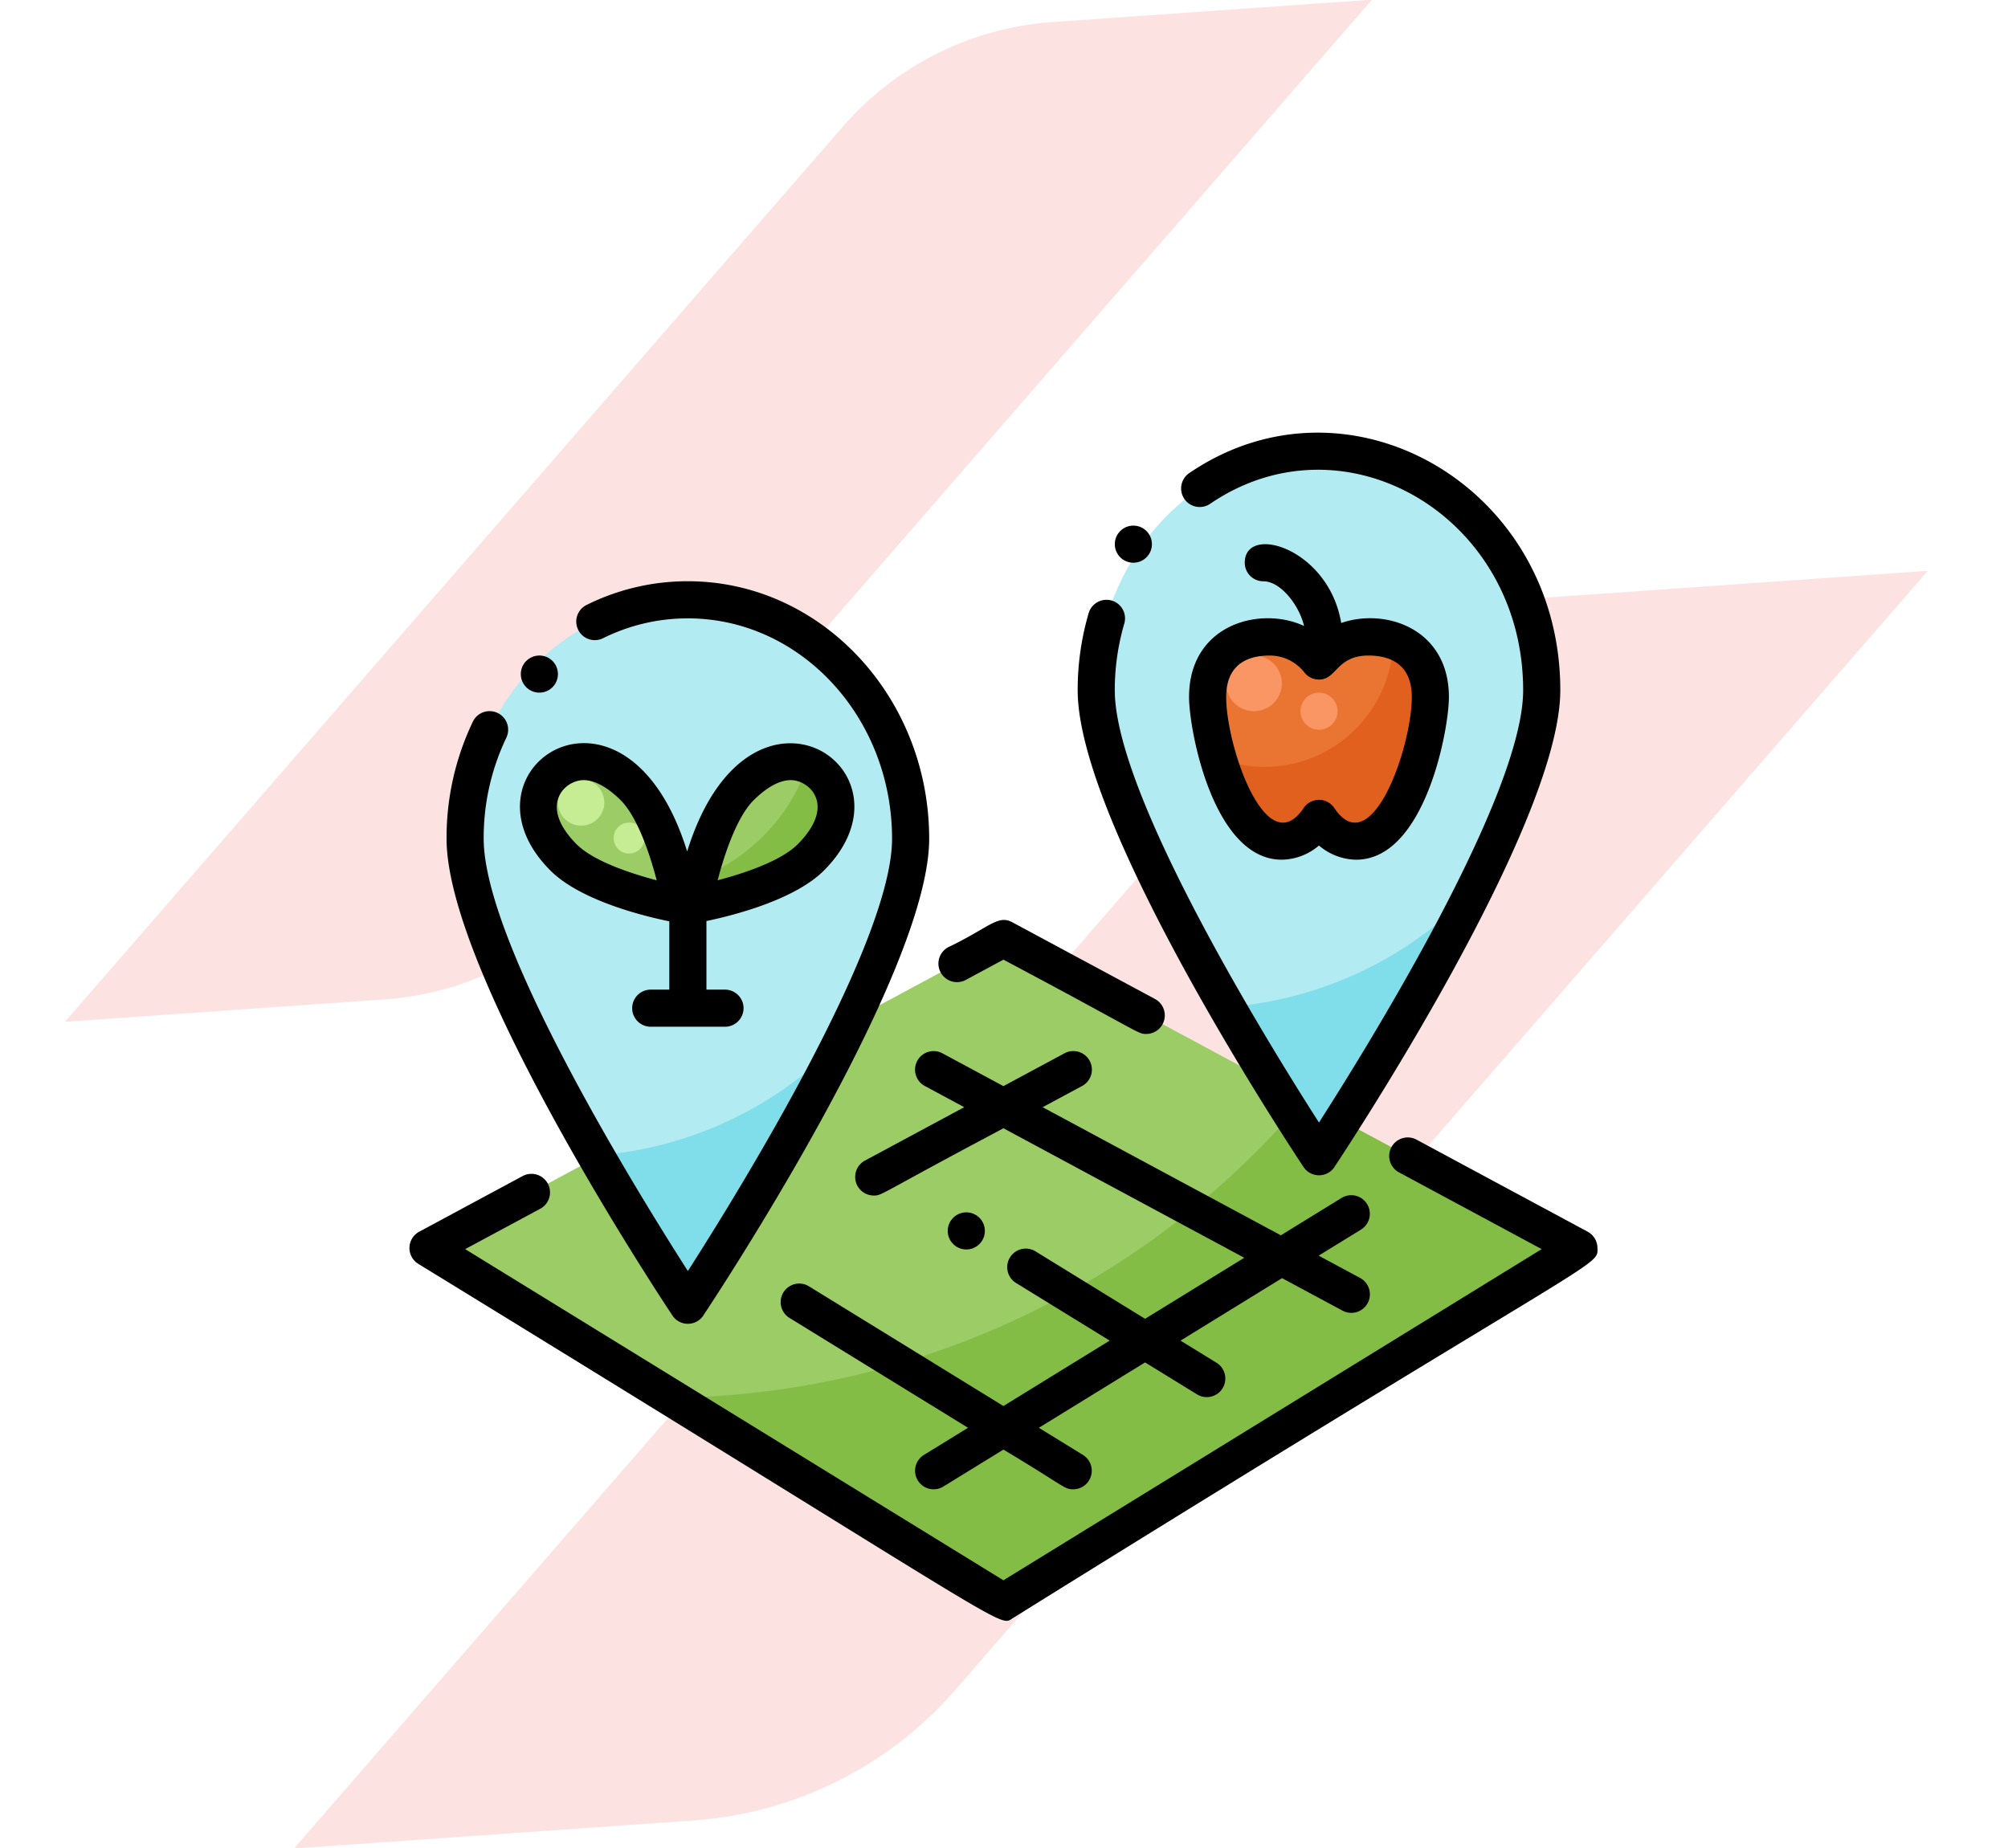 <svg xmlns="http://www.w3.org/2000/svg" width="220.689" height="203.118" viewBox="0 0 220.689 203.118"><g transform="translate(-765 -6595.441)"><g transform="translate(765.378 6601.417)"><path d="M115.9,0A33.619,33.619,0,0,0,92.127,9.847L0,101.974H35.193a33.619,33.619,0,0,0,23.773-9.847L151.093,0Z" transform="matrix(0.998, -0.07, 0.07, 0.998, -0.379, 4.564)" fill="#fde2e2"/><path d="M144.875,0a42.024,42.024,0,0,0-29.716,12.309L0,127.468H43.991a42.024,42.024,0,0,0,29.716-12.309L188.866,0Z" transform="matrix(0.998, -0.07, 0.07, 0.998, 23.012, 69.985)" fill="#fde2e2"/></g><g transform="translate(809.994 6643.048)"><g transform="translate(2.045 2.004)"><path d="M71.243,290.933,8,252.016,71.243,218l63.243,34.016Z" transform="translate(-8 -164.448)" fill="#9ccc65"/><path d="M149.42,342.805l63.243-38.917-30.231-16.26a92.616,92.616,0,0,1-69.494,32.727Z" transform="translate(-86.177 -216.32)" fill="#83bd46"/><path d="M72.962,98.258c0,14.5-24.481,51.265-24.481,51.265S24,112.76,24,98.258,34.961,72,48.481,72,72.962,83.756,72.962,98.258Z" transform="translate(-19.92 -55.679)" fill="#b2ebf2"/><path d="M344.962,34.258c0,14.5-24.481,51.265-24.481,51.265S296,48.76,296,34.258,306.961,8,320.481,8,344.962,19.756,344.962,34.258Z" transform="translate(-222.557 -8)" fill="#b2ebf2"/><path d="M122.3,157.421s9.345-1.619,12.917-5.191,3.444-6.9,1.311-9.037-5.465-2.261-9.036,1.311S122.3,157.421,122.3,157.421Z" transform="translate(-93.152 -107.595)" fill="#9ccc65"/><path d="M356.24,90.64a6.86,6.86,0,0,1,5.44-2.64c3.756,0,6.8,2.078,6.8,6.6,0,3.789-2.72,15.841-8.16,15.841-2.448,0-4.08-2.493-4.08-2.493s-1.632,2.493-4.08,2.493c-5.44,0-8.16-12.052-8.16-15.841,0-4.522,3.045-6.6,6.8-6.6a6.86,6.86,0,0,1,5.44,2.64Z" transform="translate(-258.316 -67.599)" fill="#ea7432"/><path d="M71.126,157.425s-9.345-1.619-12.917-5.191-3.444-6.9-1.311-9.036,5.465-2.261,9.036,1.311S71.126,157.425,71.126,157.425Z" transform="translate(-43.306 -107.598)" fill="#9ccc65"/><path d="M367.8,89.641a14.149,14.149,0,0,1-19.228,12.918c1.278,4.438,3.609,9.1,6.995,9.1,2.448,0,4.08-2.493,4.08-2.493s1.632,2.493,4.08,2.493c5.44,0,8.16-12.052,8.16-15.841,0-3.362-1.683-5.371-4.088-6.182Z" transform="translate(-261.722 -68.822)" fill="#e2601e"/><circle cx="3.06" cy="3.06" r="3.06" transform="translate(87.724 22.441)" fill="#fa9664"/><circle cx="2.04" cy="2.04" r="2.04" transform="translate(95.884 26.521)" fill="#fa9664"/><path d="M134.878,143.168a20.578,20.578,0,0,1-11.94,12.447c-.432,1.706-.641,2.91-.641,2.91s9.345-1.619,12.917-5.191C139.7,148.852,138.185,144.579,134.878,143.168Z" transform="translate(-93.15 -108.699)" fill="#83bd46"/><circle cx="2.55" cy="2.55" r="2.55" transform="translate(14.281 36.041)" fill="#c6ed93"/><circle cx="1.7" cy="1.7" r="1.7" transform="translate(20.401 40.802)" fill="#c6ed93"/><g transform="translate(18.445 48.144)"><path d="M80.329,273.765c5.336,9.264,10.117,16.445,10.117,16.445a311.091,311.091,0,0,0,17.08-29.366A41.694,41.694,0,0,1,80.329,273.765Z" transform="translate(-80.329 -244.51)" fill="#80deea"/><path d="M352.328,209.727c5.336,9.265,10.117,16.445,10.117,16.445a310.952,310.952,0,0,0,17.086-29.379A41.7,41.7,0,0,1,352.328,209.727Z" transform="translate(-282.965 -196.793)" fill="#80deea"/></g></g><g transform="translate(0.006 -0.048)"><path d="M129.5,314.086l-18.8-10.114a2.04,2.04,0,1,0-1.933,3.593L124.444,316,65.287,352.4,6.13,316l8.244-4.435a2.04,2.04,0,1,0-1.933-3.593L1.078,314.086a2.041,2.041,0,0,0-.1,3.534c66.688,40.9,63.708,39.946,65.381,38.917,65.581-40.824,64.277-38.462,64.213-40.714a2.04,2.04,0,0,0-1.074-1.737Z" transform="translate(-0.006 -226.262)"/><path d="M231.008,216.558l4.134-2.224c15.34,8.15,14.731,8.167,15.7,8.167a2.043,2.043,0,0,0,.969-3.837l-15.7-8.443c-1.6-.862-2.55.6-7.033,2.744a2.04,2.04,0,1,0,1.933,3.593Z" transform="translate(-169.86 -156.413)"/><path d="M175.078,267.56a2.04,2.04,0,0,0,.83,2.763l4.333,2.33-10.918,5.872a2.042,2.042,0,0,0,.969,3.837c.951,0,.383-.03,14.256-7.393l26.47,14.237-10.9,6.707L188.074,288.5a2.04,2.04,0,1,0-2.139,3.475l10.291,6.333L184.548,305.5,163.2,292.358a2.04,2.04,0,1,0-2.137,3.475l19.595,12.058-4.849,2.984a2.04,2.04,0,1,0,2.138,3.475l6.6-4.063c6.667,3.984,6.656,4.367,7.671,4.367a2.042,2.042,0,0,0,1.071-3.778l-4.849-2.984,11.678-7.186,5.707,3.511a2.04,2.04,0,1,0,2.139-3.475l-3.953-2.432,11.161-6.868,6.638,3.57a2.04,2.04,0,1,0,1.933-3.593l-4.553-2.448,4.656-2.866a2.04,2.04,0,1,0-2.138-3.475l-6.672,4.106-26.18-14.082,4.333-2.33a2.04,2.04,0,1,0-1.933-3.593l-6.707,3.607-6.707-3.607A2.04,2.04,0,0,0,175.078,267.56Z" transform="translate(-119.266 -198.516)"/><path d="M316.219,80.658c1.013-1.522,24.823-37.449,24.823-52.4,0-22.441-23.336-35.755-40.782-23.864a2.04,2.04,0,1,0,2.3,3.372c14.794-10.082,34.4,1.376,34.4,20.492,0,11.554-16.944,38.94-22.441,47.519-5.5-8.58-22.441-35.966-22.441-47.519a25.976,25.976,0,0,1,1.044-7.322,2.04,2.04,0,1,0-3.915-1.15A30.046,30.046,0,0,0,288,28.262c0,14.947,23.81,50.875,24.823,52.4a2.04,2.04,0,0,0,3.4,0Z" transform="translate(-214.558 0.048)"/><path d="M336,64.81c0,3.64,2.662,17.881,10.2,17.881a6.455,6.455,0,0,0,4.08-1.559,6.455,6.455,0,0,0,4.08,1.559c7.538,0,10.2-14.241,10.2-17.881,0-7.519-6.995-9.829-11.837-8.135-1.37-8.228-10.6-10.949-10.6-6.626a2.04,2.04,0,0,0,2.04,2.04c1.92,0,3.957,2.661,4.474,4.91C343.785,54.75,336,56.846,336,64.81ZM348.667,62.1a2.04,2.04,0,0,0,1.613.791c1.968,0,1.915-2.64,5.44-2.64,2.172,0,4.76.792,4.76,4.561,0,5.508-4.426,18.238-8.493,12.23a2.033,2.033,0,0,0-3.406-.012c-4.1,6.06-8.5-6.8-8.5-12.218,0-3.77,2.589-4.56,4.76-4.56A4.794,4.794,0,0,1,348.667,62.1Z" transform="translate(-250.318 -35.756)"/><path d="M44.219,144.694c1.013-1.522,24.823-37.449,24.823-52.4,0-15.6-11.9-28.3-26.521-28.3a24.93,24.93,0,0,0-11.1,2.591,2.04,2.04,0,1,0,1.8,3.661,20.883,20.883,0,0,1,9.3-2.171c12.374,0,22.441,10.863,22.441,24.218,0,11.554-16.944,38.94-22.441,47.519-5.5-8.58-22.441-35.966-22.441-47.519a25.488,25.488,0,0,1,2.489-11.1,2.04,2.04,0,1,0-3.68-1.762A29.537,29.537,0,0,0,16,92.3c0,14.947,23.81,50.875,24.823,52.4a2.04,2.04,0,0,0,3.4,0Z" transform="translate(-11.921 -47.667)"/><path d="M64.052,153.332v7.507h-2.04a2.04,2.04,0,1,0,0,4.08h8.16a2.04,2.04,0,1,0,0-4.08h-2.04V153.3c2.771-.575,9.635-2.275,12.905-5.545,11.073-11.073-8.244-23.959-15.023-2.1-6.794-21.9-26.087-8.961-15.023,2.1C54.325,151.087,61.391,152.79,64.052,153.332Zm9.26-13.3c.961-.961,2.519-2.22,4.085-2.22,2.078,0,5.049,2.766.755,7.061-1.8,1.8-5.768,3.161-8.789,3.948C70.151,145.8,71.507,141.833,73.312,140.029Zm-18.68-2.22c1.566,0,3.124,1.26,4.085,2.22,1.8,1.8,3.161,5.768,3.948,8.789-3.021-.788-6.984-2.144-8.789-3.948-4.273-4.272-1.324-7.061.755-7.061Z" transform="translate(-35.492 -99.624)"/><circle cx="2.04" cy="2.04" r="2.04" transform="translate(12.239 24.493)"/><circle cx="2.04" cy="2.04" r="2.04" transform="translate(59.161 85.696)"/><circle cx="2.04" cy="2.04" r="2.04" transform="translate(77.522 10.213)"/></g></g></g></svg>